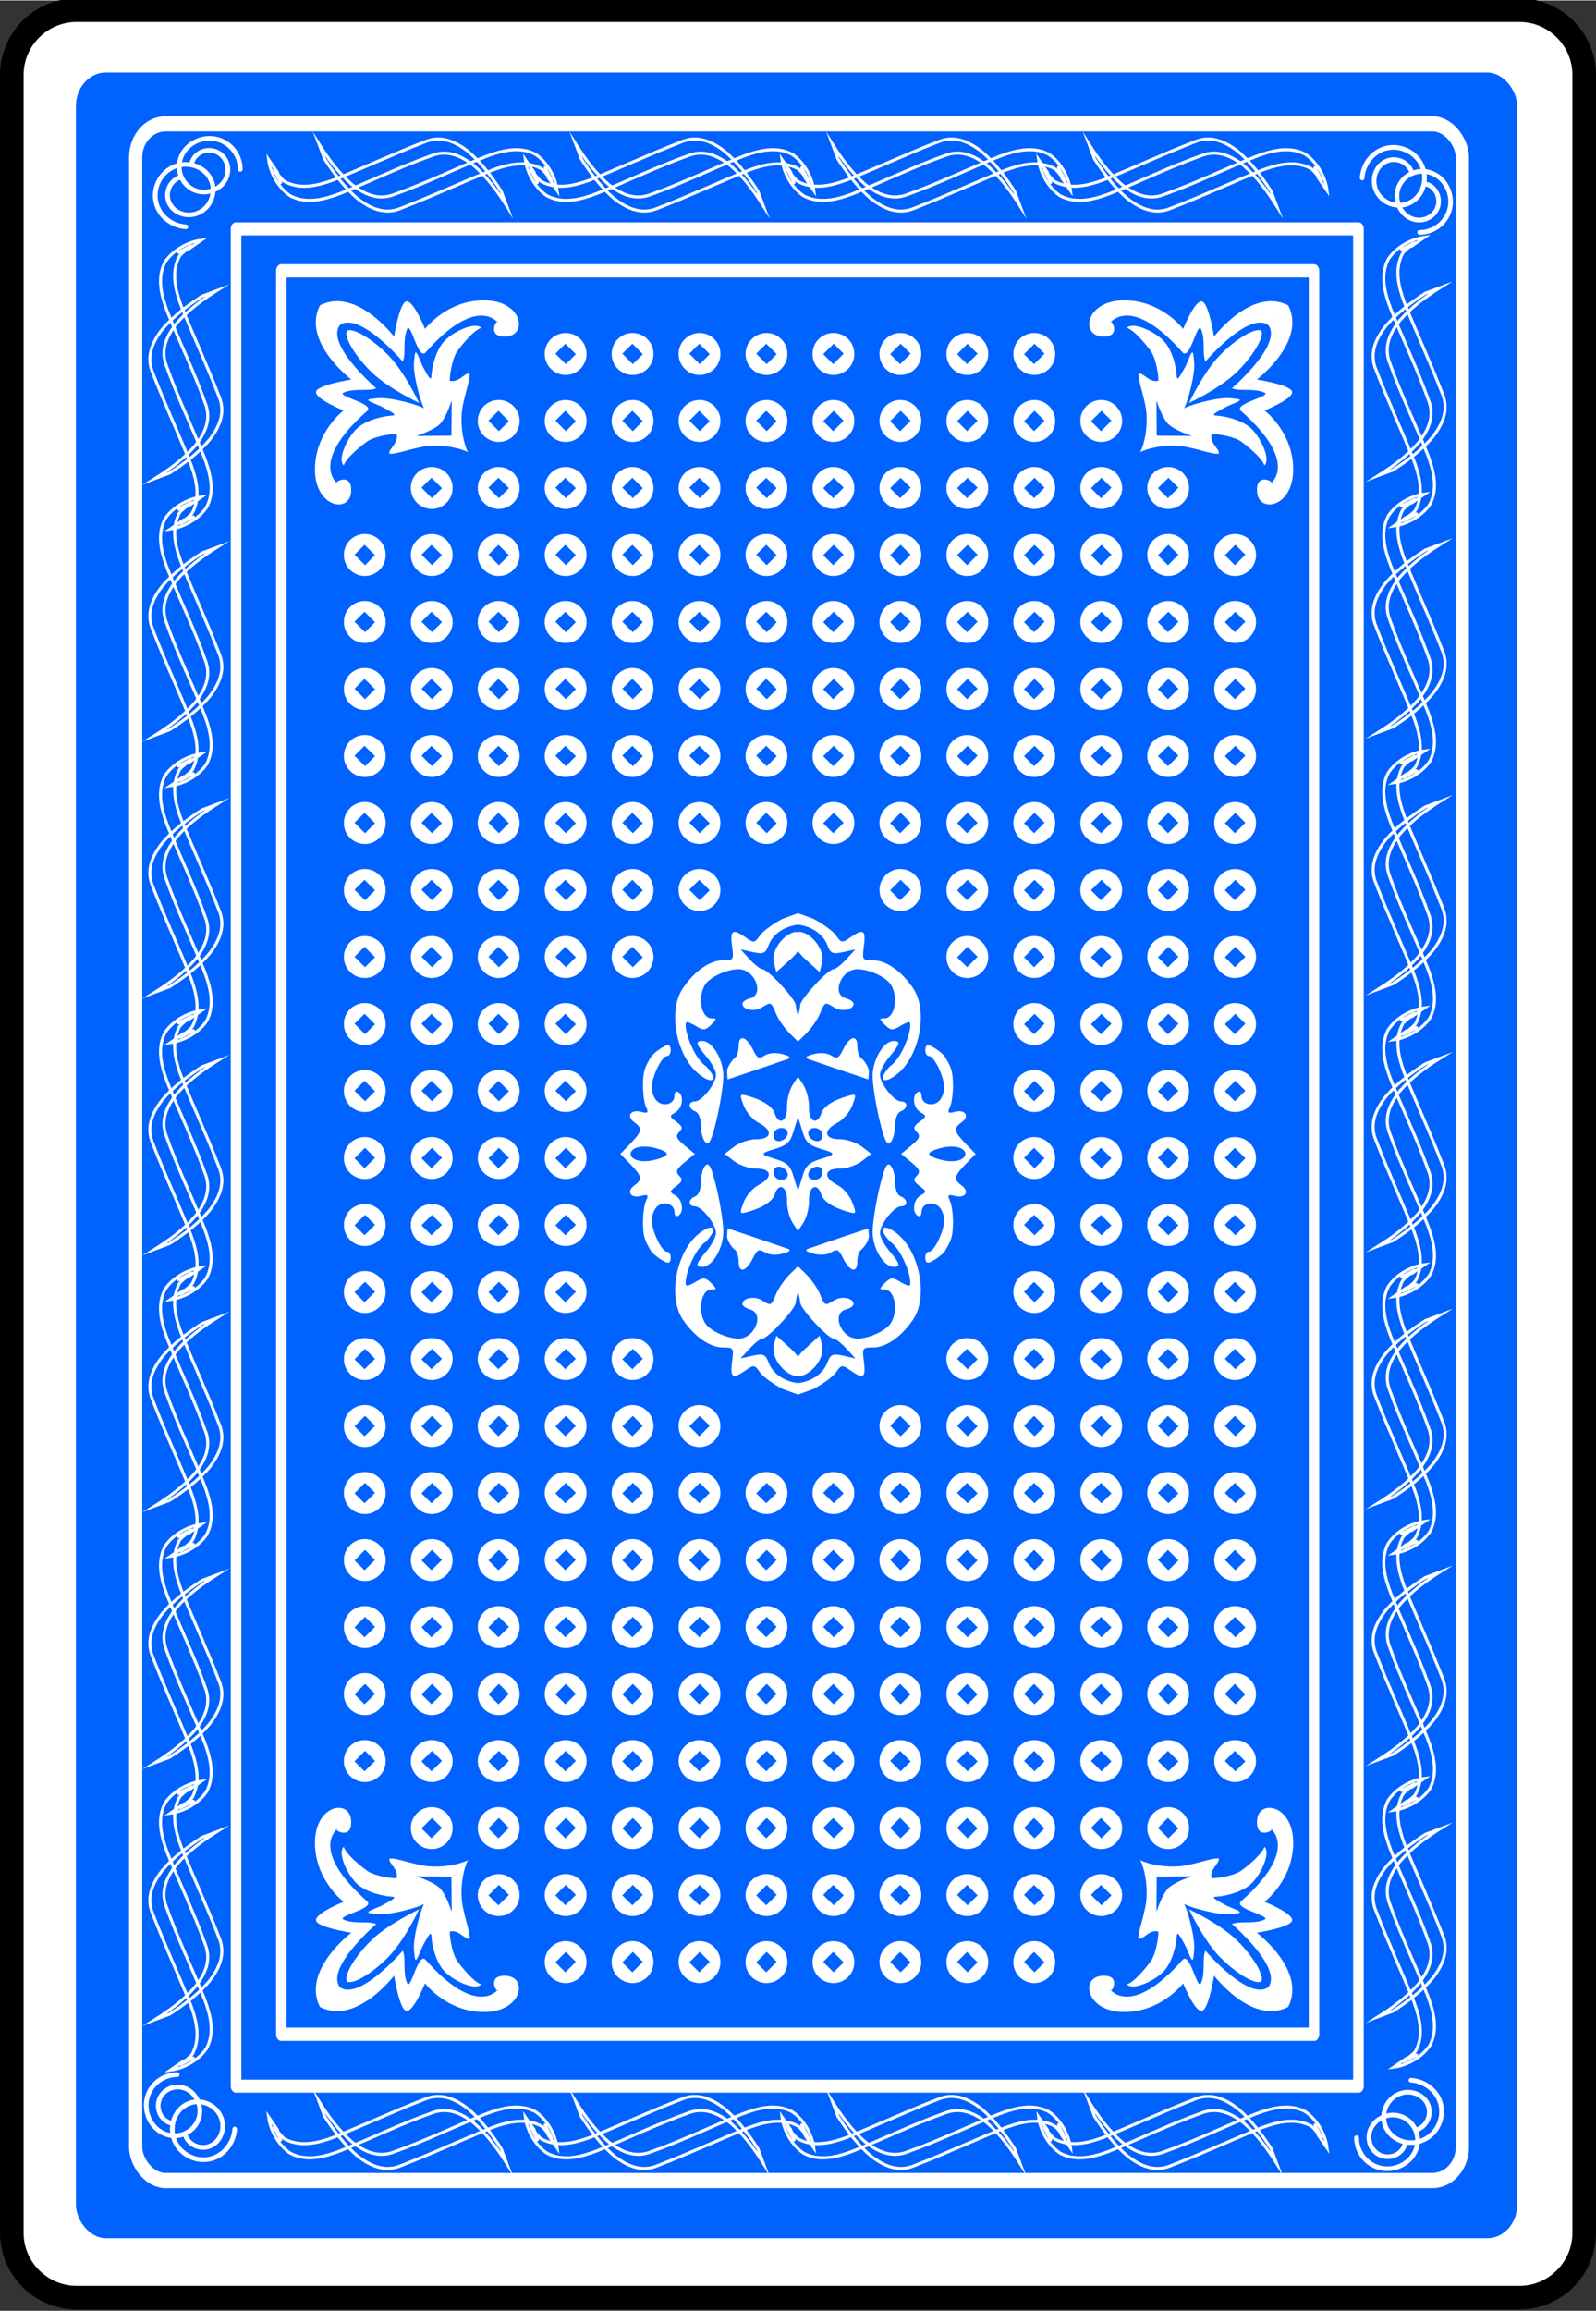 <?xml version="1.0" encoding="UTF-8" standalone="no"?>
<svg
   version="1.1"
   height="244.549"
   width="169.012"
   viewBox="-0.2 -236 169.075 244.549"
   id="svg1450"
   sodipodi:docname="svg-cards.svg"
   xmlns:inkscape="http://www.inkscape.org/namespaces/inkscape"
   xmlns:sodipodi="http://sodipodi.sourceforge.net/DTD/sodipodi-0.dtd"
   xmlns:xlink="http://www.w3.org/1999/xlink"
   xmlns="http://www.w3.org/2000/svg"
   xmlns:svg="http://www.w3.org/2000/svg">
  <rect x="-0.2" y="-236" width="169.075" height="244.549" fill="#333333" stroke="none"/>
  <sodipodi:namedview
     id="namedview1450"
     pagecolor="#ffffff"
     bordercolor="#000000"
     borderopacity="0.25"
     inkscape:showpageshadow="2"
     inkscape:pageopacity="0.0"
     inkscape:pagecheckerboard="0"
     inkscape:deskcolor="#d1d1d1">
    <inkscape:page
       x="0"
       y="0"
       width="169.075"
       height="244.549"
       id="page2"
       margin="0"
       bleed="0" />
  </sodipodi:namedview>
  <!-- SVG-cards 2.0.1								-->
  <!-- This set of SVG files is a complete cards game with figures, numbers	-->
  <!--	and backs of cards completely designed in SVG.				-->
  <!--										-->
  <!--	Copyright (C) 2005 David Bellot						-->
  <!--										-->
  <!--	This library is free software; you can redistribute it and/or		-->
  <!--	modify it under the terms of the GNU Lesser General Public		-->
  <!--	License as published by the Free Software Foundation; either		-->
  <!--	version 2 of the License, or (at your option) any later version		-->
  <!--										-->
  <!--	This library is distributed in the hope that it will be useful,		-->
  <!--	but WITHOUT ANY WARRANTY; without even the implied warranty of		-->
  <!--	MERCHANTABILITY or FITNESS FOR A PARTICULAR PURPOSE.  See the GNU	-->
  <!--	Lesser General Public License for more details.				-->
  <!--										-->
  <!--	You should have received a copy of the GNU Lesser General Public	-->
  <!--	License along with this library; if not, write to the Free Software	-->
  <!--	Foundation, Inc., 59 Temple Place, Suite 330, Boston, MA 02111-1307  USA-->
  <!--                                                                            -->
  <!--	Contact the author David Bellot at david.bellot@free.fr			-->
  <defs
     id="defs265">
    <g
       id="base">
      <path
         style="fill:#ffffff;stroke:#000000;stroke-width:2.5"
         d="m 0,0 c 0,3.78 3.09,6.87 6.87,6.87 h 152.845 c 3.77,0 6.86,-3.09 6.86,-6.87 v -228.4 c 0,-3.78 -3.09,-6.87 -6.86,-6.87 H 6.87 c -3.78,0 -6.87,3.09 -6.87,6.87 z"
         id="path14" />
    </g>
    <g
       transform="matrix(1,0,0,0.95,-190.33,54.46)"
       id="lace"
       style="fill:none;fill-opacity:1;stroke:#ffffff;stroke-width:0.321;stroke-miterlimit:40;stroke-dasharray:none;stroke-opacity:1">
      <path
         d="m 585.84,796.83 c -0.65,0.05 -2.12,0.95 0.23,-0.34 0.48,-0.26 -0.87,0.66 -1.17,1.11 -0.89,1.73 -0.46,3.67 0.15,5.43 1.29,3.4 2.77,6.73 4.02,10.15 0.75,1.79 0.1,3.43 -1.01,4.92 -1.17,1.45 -2.66,2.62 -4.2,3.67 l -1.55,0.61 c 1.55,-1.03 3.05,-2.19 4.24,-3.63 1.09,-1.43 1.75,-3.02 1.08,-4.77 -1.16,-3.45 -2.7,-6.77 -4,-10.17 -0.64,-1.77 -1.14,-3.76 -0.26,-5.54 0.8,-1.29 2.37,-2.25 3.86,-2.45 z"
         transform="translate(-41.66,-51.43)"
         style="fill:none;fill-opacity:1;fill-rule:nonzero;stroke:#ffffff;stroke-width:0.321;stroke-linecap:butt;stroke-linejoin:miter;stroke-miterlimit:40;stroke-dasharray:none;stroke-opacity:1"
         id="path261" />
      <path
         d="m 585.84,796.83 c -0.65,0.05 -2.12,0.95 0.23,-0.34 0.48,-0.26 -0.87,0.66 -1.17,1.11 -0.89,1.73 -0.46,3.67 0.15,5.43 1.29,3.4 2.77,6.73 4.02,10.15 0.75,1.79 0.1,3.43 -1.01,4.92 -1.17,1.45 -2.66,2.62 -4.2,3.67 l -1.55,0.61 c 1.55,-1.03 3.05,-2.19 4.24,-3.63 1.09,-1.43 1.75,-3.02 1.08,-4.77 -1.16,-3.45 -2.7,-6.77 -4,-10.17 -0.64,-1.77 -1.14,-3.76 -0.26,-5.54 0.8,-1.29 2.37,-2.25 3.86,-2.45 z"
         transform="rotate(180,564.75,786.2)"
         style="fill:none;fill-opacity:1;fill-rule:nonzero;stroke:#ffffff;stroke-width:0.321;stroke-linecap:butt;stroke-linejoin:miter;stroke-miterlimit:40;stroke-dasharray:none;stroke-opacity:1"
         id="path262" />
    </g>
    <g
       transform="matrix(0.4,0,0,0.4,236.59,667.12)"
       id="lys"
       style="fill:#ffffff;fill-opacity:1;stroke:none;stroke-opacity:1">
      <path
         d="m 355.65,280.19 c 0,0 -3.75,-8.1 -8.1,-12.6 -4.36,-4.51 -9.68,-7.58 -11.04,-6.53"
         transform="translate(-1.35,-0.76)"
         style="fill:#ffffff;fill-opacity:1;fill-rule:evenodd;stroke:none;stroke-width:0.25pt;stroke-linecap:butt;stroke-linejoin:miter;stroke-opacity:1"
         id="lys_1" />
      <path
         d="m 368.97,258.94 c -2.29,0.08 -5.9,1.92 -7.85,3.87 -2.59,2.6 -3.52,7.58 -3.59,9.44 -0.07,1.86 -1.32,-0.84 -2.19,-2.37 -0.86,-1.54 -1.93,-5.4 -2.22,-3.22 -0.28,2.2 -0.34,3.26 0.07,5.72 0.4,2.45 1.59,7.15 2.56,8.68 l 3.97,3.94 c 1.87,-1.88 3.1,-6.25 3.19,-6.25 l -0.07,9.34 4.35,4.32 c -1.16,-2.37 -1.94,-6.58 -1.63,-10.38 0.32,-3.8 2.3,-8.59 2.06,-10.44 -1.14,-0.4 -2.9,2.58 -5.21,1.88 -0.08,-1.75 0.74,-6.02 1.9,-7.69 1.17,-1.66 4.43,-5.7 6.41,-6.28 -0.36,-0.42 -0.99,-0.59 -1.75,-0.56 z"
         style="fill:#ffffff;fill-opacity:1;fill-rule:evenodd;stroke:none;stroke-width:0.25pt;stroke-linecap:butt;stroke-linejoin:miter;stroke-opacity:1"
         id="lys_2" />
      <path
         d="m 329.36,254.28 c 9.62,-4.95 19.64,8.3 19.64,8.3 0,0 1.44,-9.25 3.32,-9.36 1.88,-0.11 4.87,7.31 4.87,7.31 0,0 5.76,-7.64 15.72,-7.58 9.97,0.05 11.57,9.13 5.87,9.57 -5.66,0.44 -2.38,-5.15 -2.27,-3.65 0.06,0.17 -5.37,-7.75 -19.15,7.86 -2.03,2.3 -3.94,-8.46 -4.93,-6.09 -1.21,2.88 -0.22,6.26 -1.11,8.53 1.39,1.71 -11.35,-13.84 -16.77,-9.58"
         transform="translate(-1.35,-0.76)"
         style="fill:#ffffff;fill-opacity:1;fill-rule:evenodd;stroke:none;stroke-width:0.25pt;stroke-linecap:butt;stroke-linejoin:miter;stroke-opacity:1"
         id="lys_3" />
      <use
         transform="matrix(0,1,1,0,74.5,-74.49)"
         xlink:href="#lys_3"
         style="fill:#ffffff;fill-opacity:1;stroke:none;stroke-opacity:1"
         id="use262" />
      <use
         transform="matrix(0,1,1,0,74.9,-74.93)"
         xlink:href="#lys_1"
         style="fill:#ffffff;fill-opacity:1;stroke:none;stroke-opacity:1"
         id="use263" />
      <use
         transform="matrix(0,1,1,0,74.82,-74.82)"
         xlink:href="#lys_2"
         style="fill:#ffffff;fill-opacity:1;stroke:none;stroke-opacity:1"
         id="use264" />
    </g>
    <g
       id="twist"
       style="fill:none;fill-opacity:1;stroke:#ffffff;stroke-width:1.251;stroke-linecap:round;stroke-linejoin:round;stroke-miterlimit:4;stroke-dasharray:none;stroke-opacity:1"
       transform="matrix(0.339,0.339,-0.339,0.339,444.557,315.274)">
      <path
         style="fill:none;fill-opacity:1;fill-rule:evenodd;stroke:#ffffff;stroke-width:1.251;stroke-miterlimit:4;stroke-dasharray:none;stroke-opacity:1"
         d="m 508.992,779.917 c -2.054,-1.516 -2.26,-4.512 -0.747,-6.48 1.827,-2.375 5.344,-2.595 7.638,-0.777 2.696,2.137 2.93,6.176 0.807,8.795 -2.447,3.018 -7.009,3.265 -9.953,0.837 -3.34,-2.755 -3.601,-7.842 -0.866,-11.11 2.394,-2.862 6.495,-3.76 9.915,-2.335"
         transform="matrix(0.752,0.3,-0.311,0.777,372.862,20.834)"
         id="path264" />
      <path
         style="fill:none;fill-opacity:1;fill-rule:evenodd;stroke:#ffffff;stroke-width:1.251;stroke-miterlimit:4;stroke-dasharray:none;stroke-opacity:1"
         d="m 507.265,776.876 c -0.309,-2.765 1.915,-5.165 4.616,-5.421 3.211,-0.304 5.98,2.289 6.239,5.435 0.3,3.658 -2.663,6.796 -6.255,7.057 -4.104,0.297 -7.612,-3.037 -7.874,-7.075 -0.296,-4.55 3.41,-8.429 7.894,-8.692 3.474,-0.203 6.793,1.741 8.422,4.797"
         transform="matrix(0.752,0.3,0.311,-0.777,-109.566,1234.952)"
         id="path265" />
    </g>
    <path
       d="m 418.45,832.87 -1.61,0.58 c -1.01,0.51 -2.11,1.32 -2.44,1.79 -0.56,0.8 -0.64,0.8 -1.51,0.2 -1.38,-0.97 -1.66,-0.79 -1.44,0.9 0.2,1.47 0.16,1.52 -0.96,1.52 -1.39,0 -3,1.12 -4.24,2.94 -1.68,2.47 -0.64,7.28 1.7,9.12 1.48,1.17 2.11,0.6 0.74,-0.85 -1.47,-0.96 -2.59,-4.67 -1.99,-4.67 0.14,0 0.61,0.22 1.04,0.49 0.65,0.4 0.92,0.37 1.49,-0.2 0.61,-0.62 0.62,-0.69 0.05,-0.69 -1.15,0 -1.54,-2.43 -0.59,-3.69 0.58,-0.76 2.3,-1.51 3.45,-1.51 1.74,0 2.79,2.68 1.21,3.09 -0.44,0.11 -0.8,0.37 -0.8,0.57 0,0.64 1.27,0.88 2.04,0.4 1,-0.62 0.99,-0.63 1.54,0.69 0.26,0.63 0.98,1.64 1.6,2.22 l 0.72,0.7 v -2.61 c -0.11,-0.43 -0.21,-0.83 -0.25,-1.26 -0.05,-0.68 -2.96,-3.8 -3.53,-3.8 -0.21,0 -0.82,-0.47 -1.35,-1.05 l -0.97,-1.05 1.29,0.29 c 1.14,0.24 1.35,0.15 1.68,-0.72 0.47,-1.25 1.75,-2.03 3.13,-2.18 z m -0.2,1.98 c -1.11,0.05 -2.72,1.83 -2.36,3.27 l 0.25,0.99 1.63,-1.47 c 0.34,-0.32 0.5,-0.54 0.68,-0.78 v -1.96 c -0.06,-0.02 -0.12,-0.05 -0.2,-0.05 z m -5.61,11.26 c -0.29,-0.07 -0.49,0.19 -0.49,0.83 0,0.55 -0.18,1.12 -0.4,1.26 -0.22,0.14 -0.83,0.91 -0.83,1.44 l 0.06,0.83 3.07,-1.03 c 1.49,-0.51 2.97,-1.01 3.3,-1.13 0.4,-0.14 0.21,-0.32 -0.56,-0.52 -0.71,-0.19 -1.45,-0.13 -1.89,0.15 -0.6,0.38 -0.8,0.28 -1.23,-0.62 -0.36,-0.72 -0.74,-1.13 -1.03,-1.21 z m -4.32,0.29 c -0.8,0 -0.71,0.31 0.43,1.67 0.55,0.66 1,1.51 1,1.9 0,0.94 -1.5,2.83 -2.23,2.83 -0.76,0 -0.73,0.76 0.03,1.05 0.36,0.14 0.6,0.75 0.6,1.51 0,0.7 0.21,1.5 0.48,1.76 0.38,0.38 0.64,-0.15 1.19,-2.42 0.38,-1.6 0.7,-3.64 0.71,-4.55 0.02,-1.75 -1.16,-3.75 -2.21,-3.75 z m -3.79,0.46 c -0.29,0.1 -0.97,0.46 -1.6,1.11 -0.73,1.2 -0.88,1.59 -0.91,2.9 -0.03,0.95 0.11,2.07 0.31,2.49 0.3,0.65 0.22,0.73 -0.51,0.54 -1.11,-0.29 -1.6,0.46 -0.73,1.1 0.91,0.67 0.84,0.98 -0.54,2.4 l -0.95,0.97 h 1.1 c 0.02,-0.67 1.16,-1.03 2.64,-0.63 0.85,0.22 1.21,0.44 1.2,0.63 h 2.99 l -1.09,-0.9 c -0.89,-0.73 -1,-1.01 -0.6,-1.42 0.41,-0.41 0.36,-0.62 -0.29,-1.1 -0.75,-0.56 -0.75,-0.63 -0.1,-1 0.76,-0.43 0.95,-1.75 0.3,-2.15 -0.22,-0.14 -0.4,0.04 -0.4,0.39 0,0.85 -1.07,1.22 -1.81,0.61 -0.33,-0.27 -0.59,-0.94 -0.59,-1.48 0,-1.14 1.05,-3.32 1.6,-3.32 0.22,0 0.4,-0.27 0.4,-0.6 0,-0.45 -0.13,-0.63 -0.42,-0.54 z m 13.92,3.3 -0.55,0.84 c -0.38,0.58 -0.66,1.67 -0.63,2.42 0.05,1.5 -0.88,1.96 -1.3,0.64 -0.24,-0.74 -1.27,-1.41 -2.89,-1.86 -0.83,-0.23 -0.85,-0.17 -0.4,1.02 0.26,0.7 0.97,1.52 1.57,1.83 1.57,0.81 1.43,1.75 -0.25,1.75 -0.76,0 -1.81,0.37 -2.41,0.84 l -0.94,0.73 h 4.15 c -0.04,-0.13 0.27,-0.28 1.14,-0.53 1.24,-0.36 1.67,-0.73 1.95,-1.65 0.2,-0.66 0.46,-1.46 0.56,-1.79 z m -1.66,5.45 c 0.3,0.04 0.56,0.22 0.56,0.54 0,0.68 -1.08,1.16 -1.41,0.62 -0.13,-0.21 -0.12,-0.55 0.01,-0.77 0.19,-0.3 0.54,-0.42 0.84,-0.39 z"
       id="center_deco"
       style="fill:#ffffff;fill-opacity:1" />
    <path
       d="m 493.12,948.77 c -1.23,0 -2.22,0.99 -2.22,2.22 0,1.22 0.99,2.22 2.22,2.22 1.22,0 2.21,-1 2.21,-2.22 0,-1.23 -0.99,-2.22 -2.21,-2.22 z m -0.03,1.14 1.11,1.1 -1.06,1.06 -1.11,-1.11 z"
       id="squa_circ"
       style="fill:#ffffff;fill-opacity:1;fill-rule:evenodd;stroke:none;stroke-width:2.393;stroke-linecap:round;stroke-linejoin:round;stroke-miterlimit:40;stroke-dashoffset:0;stroke-opacity:1" />
  </defs>
  <g
     id="back"
     transform="translate(-334.1,-972.256)">
    <use
       xlink:href="#base"
       x="335.15"
       y="972.55"
       id="use1397" />
    <rect
       style="fill:#0062ff;fill-opacity:1;fill-rule:evenodd;stroke:none;stroke-width:0.716;stroke-linecap:butt;stroke-linejoin:round;stroke-miterlimit:4;stroke-opacity:1"
       width="131.965"
       height="177.429"
       x="358.443"
       y="761.041"
       transform="matrix(1.157,0,0,1.292,-72.774,-239.377)"
       ry="2.742"
       rx="2.742"
       id="rect1397" />
    <rect
       width="131.965"
       height="177.429"
       rx="2.981"
       ry="2.886"
       x="358.443"
       y="761.041"
       transform="matrix(1.065,0,0,1.227,-33.469,-184.481)"
       style="fill:#0062ff;fill-opacity:1;fill-rule:evenodd;stroke:#ffffff;stroke-width:1.313;stroke-linecap:butt;stroke-linejoin:round;stroke-miterlimit:4;stroke-opacity:1"
       id="rect1398" />
    <rect
       width="131.965"
       height="177.429"
       rx="0"
       ry="0"
       x="358.443"
       y="761.041"
       transform="matrix(0.901,0,0,1.108,35.952,-82.796)"
       style="fill:#0062ff;fill-opacity:1;fill-rule:evenodd;stroke:#ffffff;stroke-width:1.252;stroke-linecap:butt;stroke-linejoin:round;stroke-miterlimit:4;stroke-opacity:1"
       id="rect1399" />
    <rect
       width="131.965"
       height="177.429"
       rx="0"
       ry="0"
       x="358.443"
       y="761.041"
       transform="matrix(0.829,0,0,1.052,66.554,-35.734)"
       style="fill:#0062ff;fill-opacity:1;fill-rule:evenodd;stroke:#ffffff;stroke-width:1.339;stroke-linecap:butt;stroke-linejoin:round;stroke-miterlimit:4;stroke-opacity:1"
       id="rect1400" />
    <g
       id="back_c1">
      <g
         id="back_c2">
        <use
           transform="translate(-120.572,-156.034)"
           xlink:href="#squa_circ"
           id="use1400" />
        <use
           transform="translate(-113.479,-156.034)"
           xlink:href="#squa_circ"
           id="use1401" />
        <use
           transform="translate(-106.387,-156.034)"
           xlink:href="#squa_circ"
           id="use1402" />
      </g>
      <g
         id="back_c3">
        <use
           transform="translate(-113.479,-163.126)"
           xlink:href="#squa_circ"
           id="use1403" />
        <use
           transform="translate(-106.387,-170.219)"
           xlink:href="#squa_circ"
           id="use1404" />
        <use
           transform="translate(-106.387,-163.126)"
           xlink:href="#squa_circ"
           id="use1405" />
      </g>
      <g
         id="back_c4">
        <g
           id="back_c5">
          <use
             transform="translate(-99.294,-177.311)"
             xlink:href="#squa_circ"
             id="use1406" />
          <use
             transform="translate(-92.202,-177.311)"
             xlink:href="#squa_circ"
             id="use1407" />
          <use
             transform="translate(-85.109,-177.311)"
             xlink:href="#squa_circ"
             id="use1408" />
          <use
             transform="translate(-78.017,-177.311)"
             xlink:href="#squa_circ"
             id="use1409" />
        </g>
        <use
           transform="translate(0,7.093)"
           xlink:href="#back_c5"
           id="use1410" />
        <use
           transform="translate(1.4161e-4,14.185)"
           xlink:href="#back_c5"
           id="use1411" />
        <use
           transform="translate(0,21.277)"
           xlink:href="#back_c5"
           id="use1412" />
        <use
           transform="translate(1.4161e-4,28.37)"
           xlink:href="#back_c5"
           id="use1413" />
      </g>
      <use
         transform="translate(0,35.462)"
         xlink:href="#back_c5"
         id="use1414" />
      <use
         transform="translate(1.4161e-4,42.555)"
         xlink:href="#back_c5"
         id="use1415" />
      <use
         transform="translate(0,49.647)"
         xlink:href="#back_c5"
         id="use1416" />
      <use
         transform="translate(-21.277,56.74)"
         xlink:href="#back_c4"
         id="use1417" />
      <use
         transform="rotate(180,393.82,809.14)"
         xlink:href="#back_c3"
         id="use1418" />
      <use
         transform="translate(1.477e-4,7.093)"
         xlink:href="#back_c2"
         id="use1419" />
      <use
         transform="translate(0,14.185)"
         xlink:href="#back_c2"
         id="use1420" />
      <use
         transform="translate(1.477e-4,21.277)"
         xlink:href="#back_c2"
         id="use1421" />
      <use
         transform="translate(0,28.37)"
         xlink:href="#back_c2"
         id="use1422" />
    </g>
    <rect
       width="28.4"
       height="6.6"
       x="369.5"
       y="856.1"
       style="fill:#0062ff;stroke:none"
       id="rect1422" />
    <use
       transform="matrix(1,0,0,-1,0,1717.575)"
       xlink:href="#back_c1"
       id="use1423" />
    <use
       transform="matrix(-1,0,0,1,837.289,0)"
       xlink:href="#back_c1"
       id="use1424" />
    <rect
       width="28.4"
       height="6.6"
       x="440.3"
       y="855.5"
       style="fill:#0062ff;stroke:none"
       id="rect1424" />
    <use
       transform="rotate(180,418.644,858.788)"
       xlink:href="#back_c1"
       id="use1425" />
    <use
       xlink:href="#center_deco"
       id="use1426" />
    <use
       transform="matrix(-1,0,0,1,836.872,0)"
       xlink:href="#center_deco"
       id="use1427" />
    <use
       transform="matrix(1,0,0,-1,0,1716.7)"
       xlink:href="#center_deco"
       id="use1428" />
    <use
       transform="rotate(180,418.436,858.35)"
       xlink:href="#center_deco"
       id="use1429" />
    <use
       xlink:href="#lys"
       id="use1430" />
    <use
       transform="matrix(-1,0,0,1,838.164,0)"
       xlink:href="#lys"
       id="use1431" />
    <use
       transform="matrix(1,0,0,-1,0,1717.175)"
       xlink:href="#lys"
       id="use1432" />
    <use
       transform="rotate(180,419.082,858.587)"
       xlink:href="#lys"
       id="use1433" />
    <use
       transform="rotate(-90,456.849,858.311)"
       xlink:href="#twist"
       id="use1434" />
    <use
       transform="rotate(180,418.481,858.311)"
       xlink:href="#twist"
       id="use1435" />
    <use
       transform="rotate(90,418.481,819.942)"
       xlink:href="#twist"
       id="use1436" />
    <use
       xlink:href="#twist"
       id="use1437" />
    <g
       id="g_lace">
      <use
         xlink:href="#lace"
         id="use1438" />
      <use
         transform="translate(0,27.181)"
         xlink:href="#lace"
         id="use1439" />
      <use
         transform="translate(0,54.372)"
         xlink:href="#lace"
         id="use1440" />
      <use
         transform="translate(0,81.563)"
         xlink:href="#lace"
         id="use1441" />
      <use
         transform="translate(0,108.744)"
         xlink:href="#lace"
         id="use1442" />
      <use
         transform="translate(0,135.935)"
         xlink:href="#lace"
         id="use1443" />
      <use
         transform="translate(0,163.126)"
         xlink:href="#lace"
         id="use1444" />
    </g>
    <use
       transform="translate(129.588,-0.313)"
       xlink:href="#g_lace"
       id="use1445" />
    <g
       transform="translate(-145.169,-59.663)"
       id="g_lace2">
      <use
         transform="rotate(-90,456.94,711.053)"
         xlink:href="#lace"
         id="use1446" />
      <use
         transform="rotate(-90,470.536,697.457)"
         xlink:href="#lace"
         id="use1447" />
      <use
         transform="rotate(-90,484.131,683.862)"
         xlink:href="#lace"
         id="use1448" />
      <use
         transform="rotate(-90,497.722,670.271)"
         xlink:href="#lace"
         id="use1449" />
    </g>
    <use
       transform="translate(0,207.189)"
       xlink:href="#g_lace2"
       id="use1450" />
  </g>
</svg>
